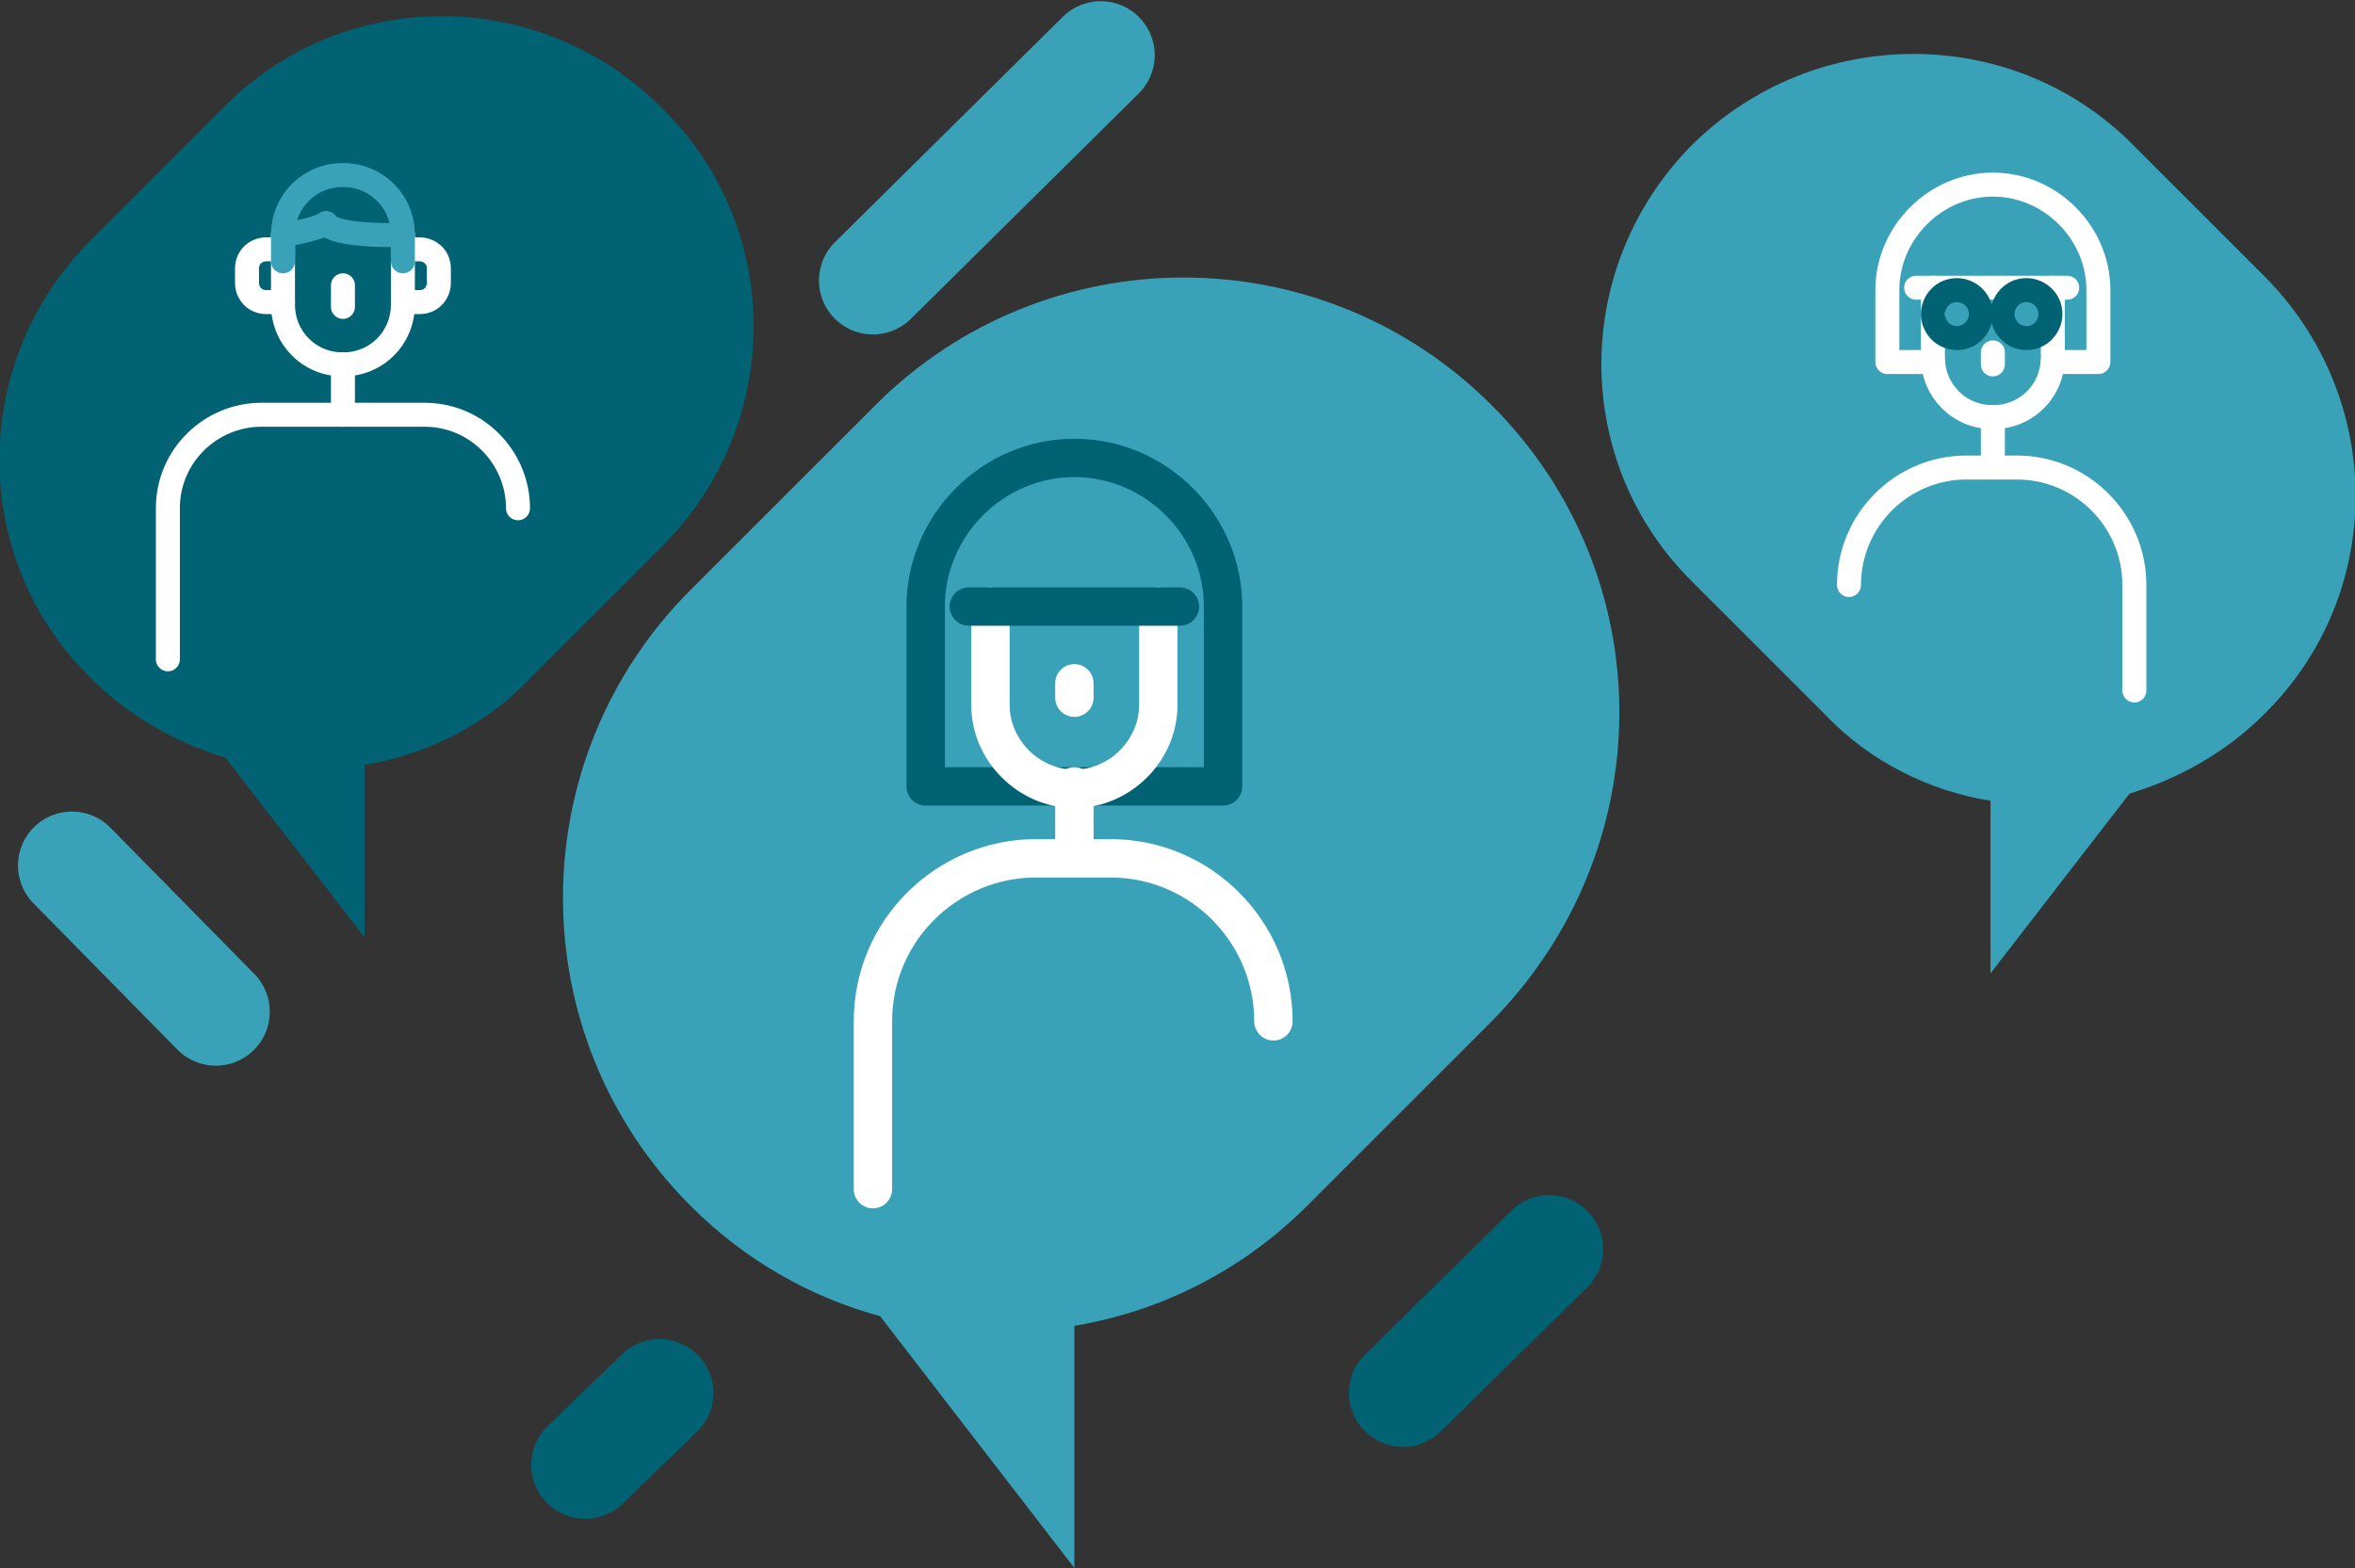 <?xml version="1.0" encoding="utf-8"?>
<!-- Generator: Adobe Illustrator 21.0.0, SVG Export Plug-In . SVG Version: 6.00 Build 0)  -->
<svg version="1.1" id="Слой_1" xmlns="http://www.w3.org/2000/svg" xmlns:xlink="http://www.w3.org/1999/xlink" x="0px" y="0px"
	 viewBox="0 0 98.2 65.4" style="enable-background:new 0 0 98.2 65.4;" xml:space="preserve">
<rect x="0" y="0" width="98.2" height="65.4" fill="#333333" stroke="none"/>
<style type="text/css">
	.st0{clip-path:url(#SVGID_2_);fill:#39A2B8;}
	
		.st1{clip-path:url(#SVGID_2_);fill:none;stroke:#006272;stroke-width:1.6;stroke-linecap:round;stroke-linejoin:round;stroke-miterlimit:10;}
	
		.st2{clip-path:url(#SVGID_2_);fill:none;stroke:#FFFFFF;stroke-width:1.6;stroke-linecap:round;stroke-linejoin:round;stroke-miterlimit:10;}
	.st3{clip-path:url(#SVGID_2_);fill:#006272;}
	.st4{clip-path:url(#SVGID_2_);fill:none;stroke:#FFFFFF;stroke-linecap:round;stroke-linejoin:round;stroke-miterlimit:10;}
	.st5{clip-path:url(#SVGID_2_);fill:none;stroke:#39A2B8;stroke-linecap:round;stroke-linejoin:round;stroke-miterlimit:10;}
	.st6{clip-path:url(#SVGID_2_);fill:none;stroke:#006272;stroke-linecap:round;stroke-linejoin:round;stroke-miterlimit:10;}
	
		.st7{clip-path:url(#SVGID_2_);fill:none;stroke:#006272;stroke-width:4.5;stroke-linecap:round;stroke-linejoin:round;stroke-miterlimit:10;}
	.st8{clip-path:url(#SVGID_2_);fill:none;stroke:#39A2B8;stroke-width:4.5;stroke-linecap:round;stroke-miterlimit:10;}
</style>
<g>
	<defs>
		<rect id="SVGID_1_" y="0" width="98.2" height="65.4"/>
	</defs>
	<clipPath id="SVGID_2_">
		<use xlink:href="#SVGID_1_"  style="overflow:visible;"/>
	</clipPath>
	<path class="st0" d="M62.2,16.9c-7.1-7.1-18.6-7.1-25.7,0l-7.7,7.7c-7.1,7.1-7.1,18.6,0,25.7c2.3,2.3,5,3.8,7.9,4.6l8.1,10.5V55.3
		c3.6-0.6,7-2.3,9.7-5l7.7-7.7C69.3,35.4,69.3,24,62.2,16.9"/>
	<path class="st1" d="M44.8,32.8H51v-7.5c0-3.4-2.8-6.2-6.2-6.2c-3.4,0-6.2,2.8-6.2,6.2v7.5H44.8"/>
	<path class="st2" d="M36.4,49.6v-7c0-3.8,3.1-6.8,6.8-6.8h3.1c3.8,0,6.8,3.1,6.8,6.8"/>
	<line class="st2" x1="44.8" y1="35.7" x2="44.8" y2="32.8"/>
	<path class="st2" d="M48.3,25.3v4.1c0,1.9-1.6,3.5-3.5,3.5c-1.9,0-3.5-1.6-3.5-3.5v-4.1"/>
	<line class="st1" x1="40.4" y1="25.3" x2="49.2" y2="25.3"/>
	<path class="st3" d="M27.6,4.5c-5.1-5.1-13.3-5.1-18.3,0L3.8,10c-5.1,5.1-5.1,13.3,0,18.3c1.6,1.6,3.6,2.7,5.6,3.3l5.8,7.5v-7.2
		c2.5-0.4,5-1.6,6.9-3.6l5.5-5.5C32.7,17.7,32.7,9.5,27.6,4.5"/>
	<path class="st4" d="M21.6,21.2c0-2.1-1.7-3.9-3.9-3.9h-6.8C8.8,17.3,7,19,7,21.2v6.3"/>
	<line class="st4" x1="14.3" y1="17.3" x2="14.3" y2="15.2"/>
	<path class="st4" d="M11.8,9.8v2.9c0,1.4,1.1,2.5,2.5,2.5c1.4,0,2.5-1.1,2.5-2.5V9.8"/>
	<path class="st5" d="M11.8,9.8c0-1.4,1.1-2.5,2.5-2.5c1.4,0,2.5,1.1,2.5,2.5c0,0-2.9,0.1-3.2-0.5C13.2,9.6,11.8,9.8,11.8,9.8z"/>
	<path class="st4" d="M11.8,10.4h-0.7c-0.4,0-0.8,0.3-0.8,0.8v0.6c0,0.4,0.3,0.8,0.8,0.8h0.7"/>
	<path class="st4" d="M16.8,10.4h0.7c0.4,0,0.8,0.3,0.8,0.8v0.6c0,0.4-0.3,0.8-0.8,0.8h-0.7"/>
	<line class="st5" x1="16.8" y1="10.9" x2="16.8" y2="9.8"/>
	<line class="st5" x1="11.8" y1="9.8" x2="11.8" y2="10.9"/>
	<line class="st4" x1="14.3" y1="11.9" x2="14.3" y2="12.8"/>
	<line class="st2" x1="44.8" y1="28.5" x2="44.8" y2="29.1"/>
	<path class="st0" d="M70.6,6C75.7,1,83.9,1,88.9,6l5.5,5.5c5.1,5.1,5.1,13.3,0,18.3c-1.6,1.6-3.6,2.7-5.6,3.3l-5.8,7.5v-7.2
		c-2.5-0.4-5-1.6-6.9-3.6l-5.5-5.5C65.5,19.3,65.5,11.1,70.6,6"/>
	<path class="st4" d="M80.6,15.1h-1.9v-3c0-2.4,2-4.4,4.4-4.4c2.4,0,4.4,2,4.4,4.4v3h-1.9"/>
	<path class="st4" d="M89,28.8v-4.4c0-2.7-2.2-4.9-4.9-4.9H82c-2.7,0-4.9,2.2-4.9,4.9"/>
	<line class="st4" x1="83.1" y1="19.5" x2="83.1" y2="17.4"/>
	<path class="st4" d="M80.6,12v2.9c0,1.4,1.1,2.5,2.5,2.5c1.4,0,2.5-1.1,2.5-2.5V12"/>
	<line class="st4" x1="86.2" y1="12" x2="79.9" y2="12"/>
	<path class="st6" d="M84.5,14.1L84.5,14.1c0.6,0,1-0.5,1-1c0-0.6-0.5-1-1-1c-0.6,0-1,0.5-1,1C83.5,13.6,83.9,14.1,84.5,14.1z"/>
	<path class="st6" d="M81.6,14.1L81.6,14.1c0.6,0,1-0.5,1-1c0-0.6-0.5-1-1-1c-0.6,0-1,0.5-1,1C80.6,13.6,81,14.1,81.6,14.1z"/>
	<line class="st4" x1="83.1" y1="15.2" x2="83.1" y2="14.7"/>
	<line class="st7" x1="64.6" y1="52.1" x2="58.5" y2="58.1"/>
	<line class="st7" x1="27.5" y1="58.1" x2="24.4" y2="61.1"/>
	<line class="st8" x1="3" y1="36.1" x2="9" y2="42.2"/>
	<line class="st8" x1="36.4" y1="11.7" x2="45.9" y2="2.3"/>
</g>
</svg>
